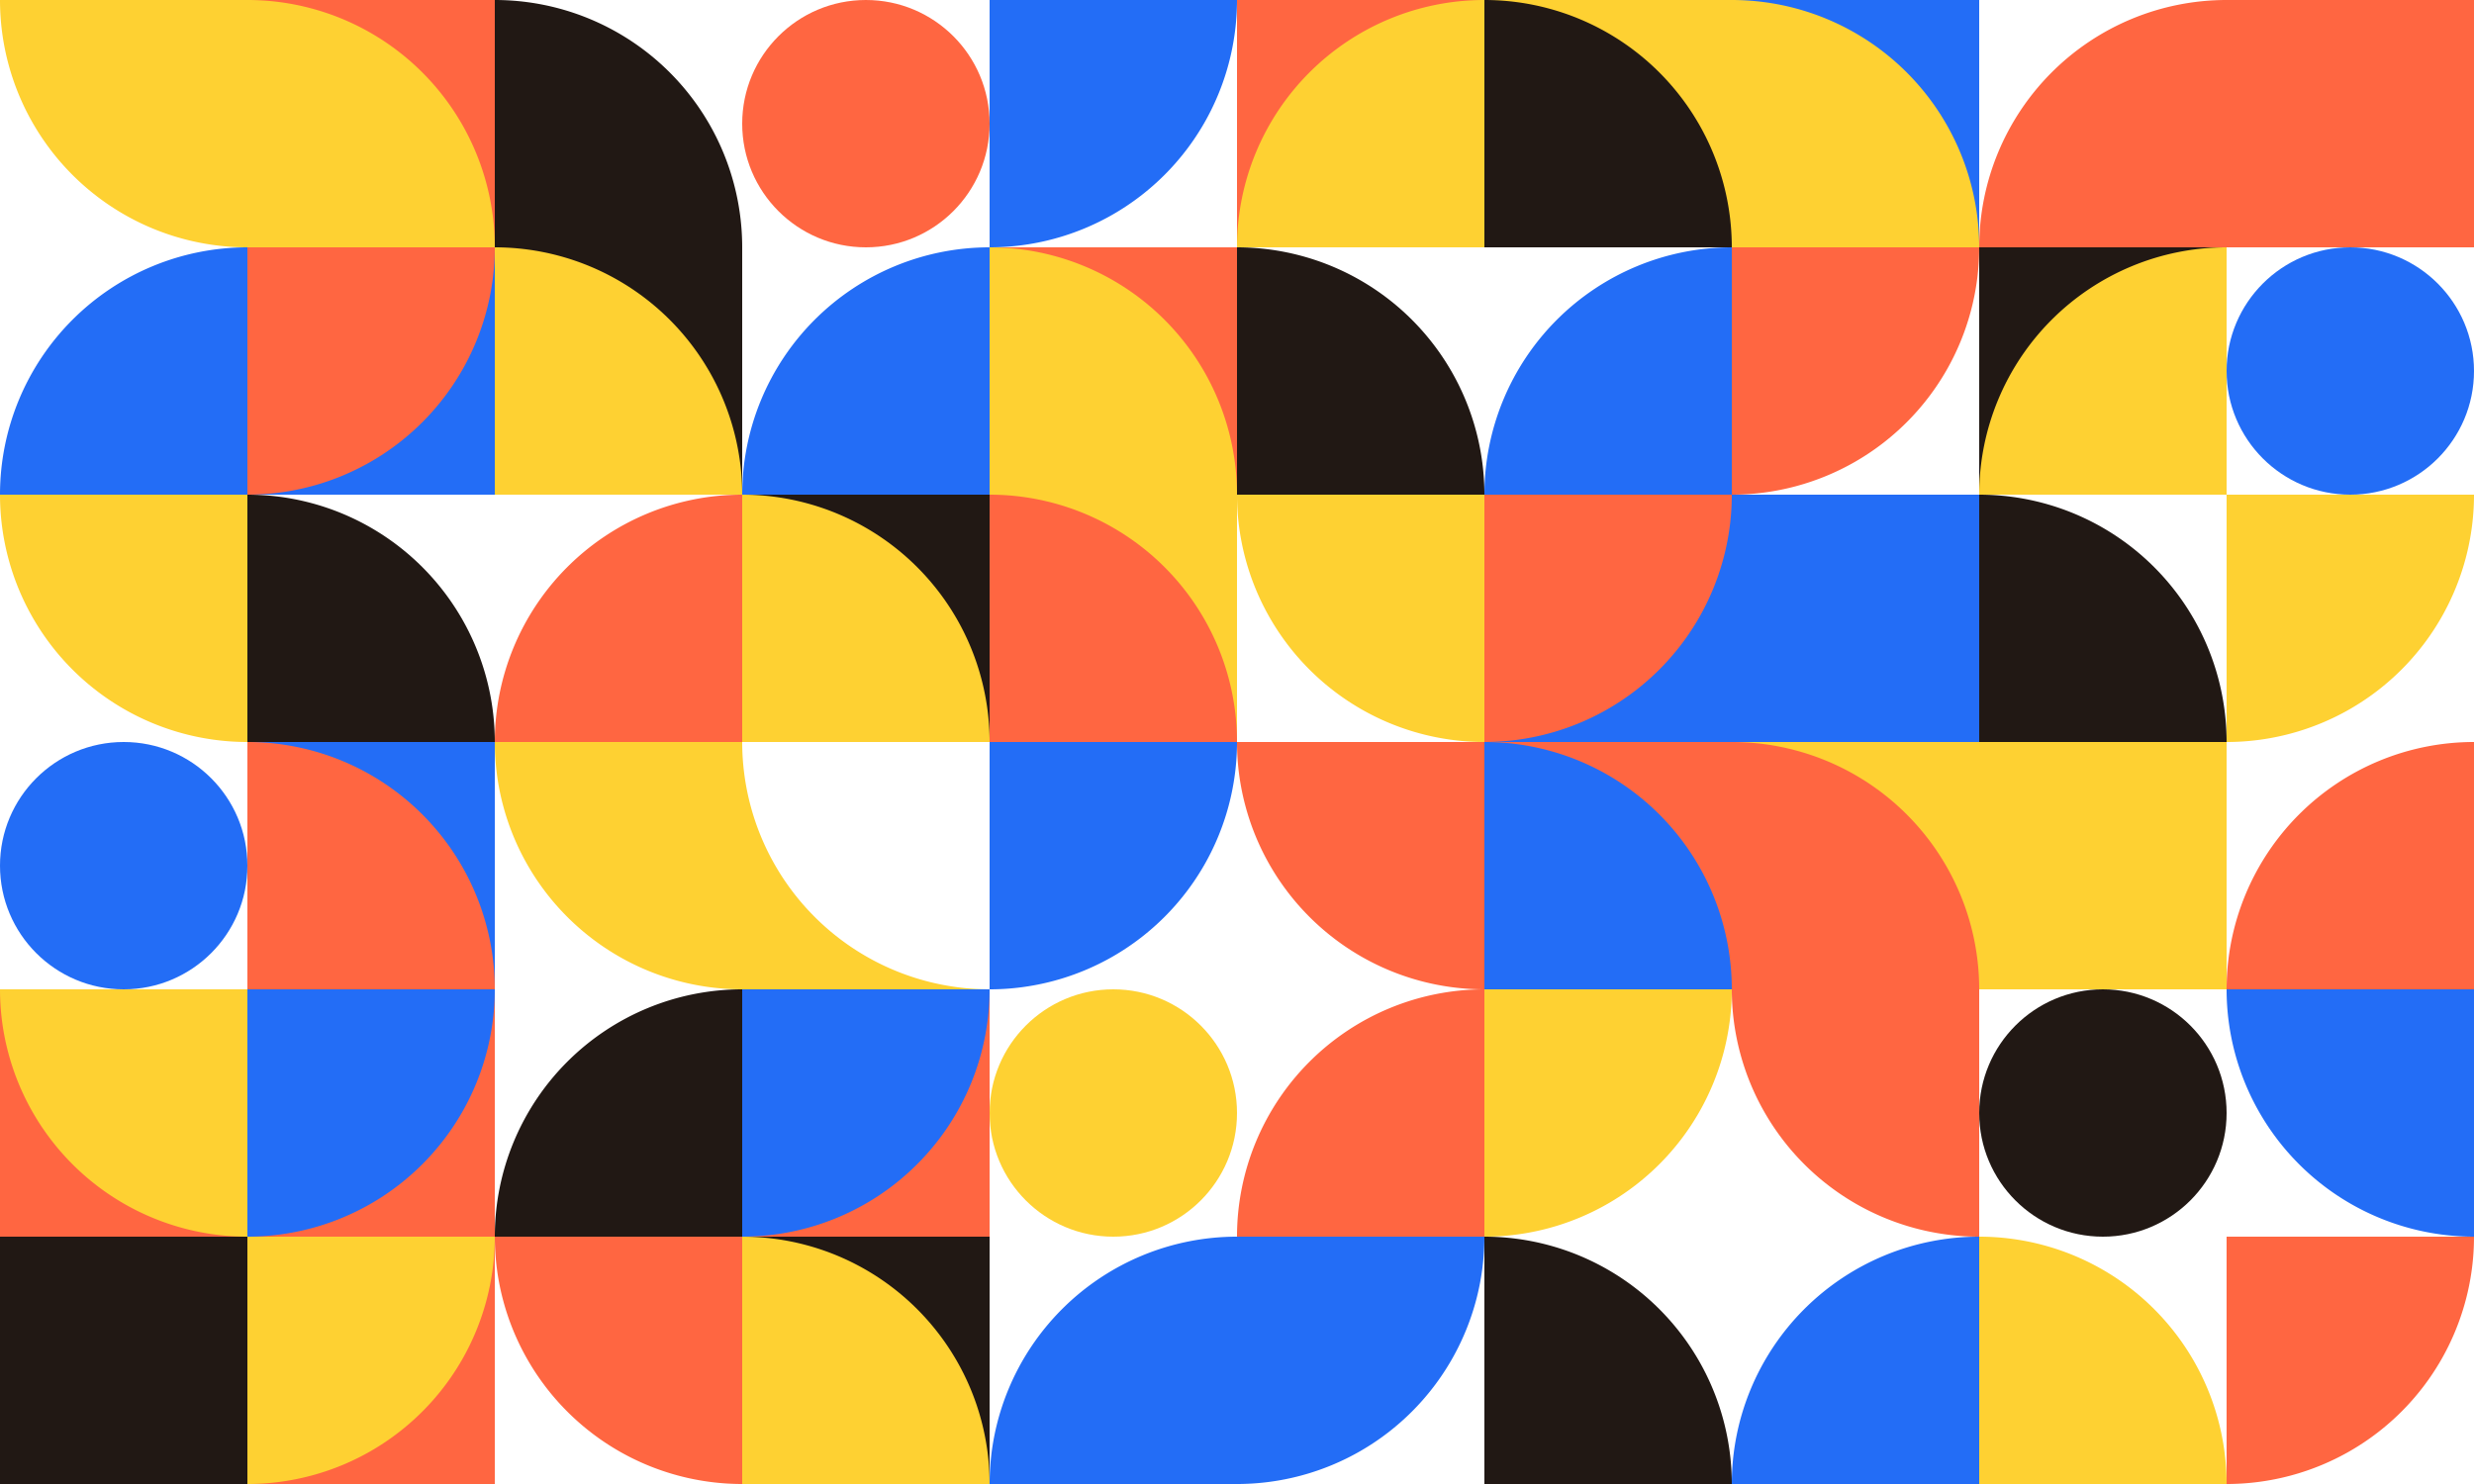 <svg xmlns="http://www.w3.org/2000/svg" viewBox="0 0 100 60" fill="none">
<!-- ROW 1 -->
  <rect x="10" y="0" width="10" height="10" fill="#ff6641"/>
  <path d="M10,0 L0,0 A10,10 0 0,0 10,10 Z" fill="#fed132"/>
  <path d="M10,10 L10,0 A10,10 0 0,1 20,10 Z" fill="#fed132"/>
  <path d="M20,10 L20,0 A10,10 0 0,1 30,10" fill="#211814"/>
  <circle cx="35" cy="5" r="5" fill="#ff6641"/>
  <path d="M40,0 L40,10 A10,10 0 0,0 50,0" fill="#236df6"/>
  <rect x="50" y="0" width="10" height="10" fill="#ff6641"/>
  <path d="M60,10 L50,10 A10,10 0 0,1 60,0" fill="#fed132"/>
  <rect x="60" y="0" width="10" height="10" fill="#fed132"/>
  <path d="M60,10 L60,0 A10,10 0 0,1 70,10" fill="#211814"/>
  <rect x="70" y="0" width="10" height="10" fill="#236df6"/>
  <path d="M70,10 L70,0 A10,10 0 0,1 80,10" fill="#fed132"/>
  <path d="M90,10 L80,10 A10,10 0 0,1 90,0" fill="#ff6641"/>
  <rect x="90" y="0" width="10" height="10" fill="#ff6641"/>
<!-- ROW 2 -->
  <path d="M10,20 L0,20 A10,10 0 0,1 10,10" fill="#236df6"/>
  <rect x="10" y="10" width="10" height="10" fill="#236df6"/>
  <path d="M10,10 L10,20 A10,10 0 0,0 20,10" fill="#ff6641"/>
  <rect x="20" y="10" width="10" height="10" fill="#211814"/>
  <path d="M20,20 L20,10 A10,10 0 0,1 30,20" fill="#fed132"/>
  <path d="M40,20 L30,20 A10,10 0 0,1 40,10" fill="#236df6"/>
  <rect x="40" y="10" width="10" height="10" fill="#ff6641"/>
  <path d="M40,20 L40,10 A10,10 0 0,1 50,20" fill="#fed132"/>
  <path d="M50,20 L50,10 A10,10 0 0,1 60,20" fill="#211814"/>
  <path d="M70,20 L60,20 A10,10 0 0,1 70,10" fill="#236df6"/>
  <path d="M70,10 L70,20 A10,10 0 0,0 80,10" fill="#ff6641"/>
  <rect x="80" y="10" width="10" height="10" fill="#211814"/>
  <path d="M90,20 L80,20 A10,10 0 0,1 90,10" fill="#fed132"/>
  <circle cx="95" cy="15" r="5" fill="#236df6"/>
<!-- ROW 3 -->
  <path d="M10,20 L0,20 A10,10 0 0,0 10,30" fill="#fed132"/>
  <path d="M10,30 L10,20 A10,10 0 0,1 20,30" fill="#211814"/>
  <path d="M30,30 L20,30 A10,10 0 0,1 30,20" fill="#ff6641"/>
  <rect x="30" y="20" width="10" height="10" fill="#211814"/>
  <path d="M30,30 L30,20 A10,10 0 0,1 40,30" fill="#fed132"/>
  <rect x="40" y="20" width="10" height="10" fill="#fed132"/>
  <path d="M40,30 L40,20 A10,10 0 0,1 50,30" fill="#ff6641"/>
  <path d="M60,20 L50,20 A10,10 0 0,0 60,30" fill="#fed132"/>
  <rect x="60" y="20" width="10" height="10" fill="#236df6"/>
  <path d="M60,20 L70,20 A10,10 0 0,1 60,30" fill="#ff6641"/>
  <rect x="70" y="20" width="10" height="10" fill="#236df6"/>
  <path d="M80,30 L80,20 A10,10 0 0,1 90,30" fill="#211814"/>
  <path d="M90,20 L90,30 A10,10 0 0,0 100,20" fill="#fed132"/>
<!-- ROW 4 -->
  <circle cx="5" cy="35" r="5" fill="#236df6"/>
  <rect x="10" y="30" width="10" height="10" fill="#236df6"/>
  <path d="M10,40 L10,30 A10,10 0 0,1 20,40" fill="#ff6641"/>
  <path d="M30,30 L20,30 A10,10 0 0,0 30,40" fill="#fed132"/>
  <path d="M30,40 L30,30 A10,10 0 0,0 40,40" fill="#fed132"/>
  <path d="M40,30 L40,40 A10,10 0 0,0 50,30" fill="#236df6"/>
  <path d="M60,30 L50,30 A10,10 0 0,0 60,40" fill="#ff6641"/>
  <rect x="60" y="30" width="10" height="10" fill="#ff6641"/>
  <path d="M60,40 L60,30 A10,10 0 0,1 70,40" fill="#236df6"/>
  <rect x="70" y="30" width="10" height="10" fill="#fed132"/>
  <path d="M70,40 L70,30 A10,10 0 0,1 80,40" fill="#ff6641"/>
  <rect x="80" y="30" width="10" height="10" fill="#fed132"/>
  <path d="M100,40 L90,40 A10,10 0 0,1 100,30" fill="#ff6641"/>
<!-- ROW 5 -->
  <rect x="0" y="40" width="10" height="10" fill="#ff6641"/>
  <path d="M10,40 L0,40 A10,10 0 0,0 10,50" fill="#fed132"/>
  <rect x="10" y="40" width="10" height="10" fill="#ff6641"/>
  <path d="M10,40 L20,40 A10,10 0 0,1 10,50" fill="#236df6"/>
  <path d="M30,50 L20,50 A10,10 0 0,1 30,40" fill="#211814"/>
  <rect x="30" y="40" width="10" height="10" fill="#ff6641"/>
  <path d="M30,40 L30,50 A10,10 0 0,0 40,40" fill="#236df6"/>
  <circle cx="45" cy="45" r="5" fill="#fed132"/>
  <path d="M60,50 L50,50 A10,10 0 0,1 60,40" fill="#ff6641"/>
  <path d="M60,40 L60,50 A10,10 0 0,0 70,40" fill="#fed132"/>
  <path d="M80,40 L70,40 A10,10 0 0,0 80,50" fill="#ff6641"/>
  <circle cx="85" cy="45" r="5" fill="#211814"/>
  <path d="M100,40 L90,40 A10,10 0 0,0 100,50" fill="#236df6"/>
<!-- ROW 6 -->
  <rect x="0" y="50" width="10" height="10" fill="#211814"/>
  <rect x="10" y="50" width="10" height="10" fill="#ff6641"/>
  <path d="M10,50 L10,60 A10,10 0 0,0 20,50" fill="#fed132"/>
  <path d="M30,50 L20,50 A10,10 0 0,0 30,60" fill="#ff6641"/>
  <rect x="30" y="50" width="10" height="10" fill="#211814"/>
  <path d="M30,60 L30,50 A10,10 0 0,1 40,60" fill="#fed132"/>  
  <path d="M50,60 L40,60 A10,10 0 0,1 50,50" fill="#236df6"/>
  <path d="M50,50 L50,60 A10,10 0 0,0 60,50" fill="#236df6"/>
  <path d="M60,60 L60,50 A10,10 0 0,1 70,60" fill="#211814"/>
  <path d="M80,60 L70,60 A10,10 0 0,1 80,50" fill="#236df6"/>
  <path d="M80,60 L80,50 A10,10 0 0,1 90,60" fill="#fed132"/>
  <path d="M90,50 L90,60 A10,10 0 0,0 100,50" fill="#ff6641"/>
</svg>